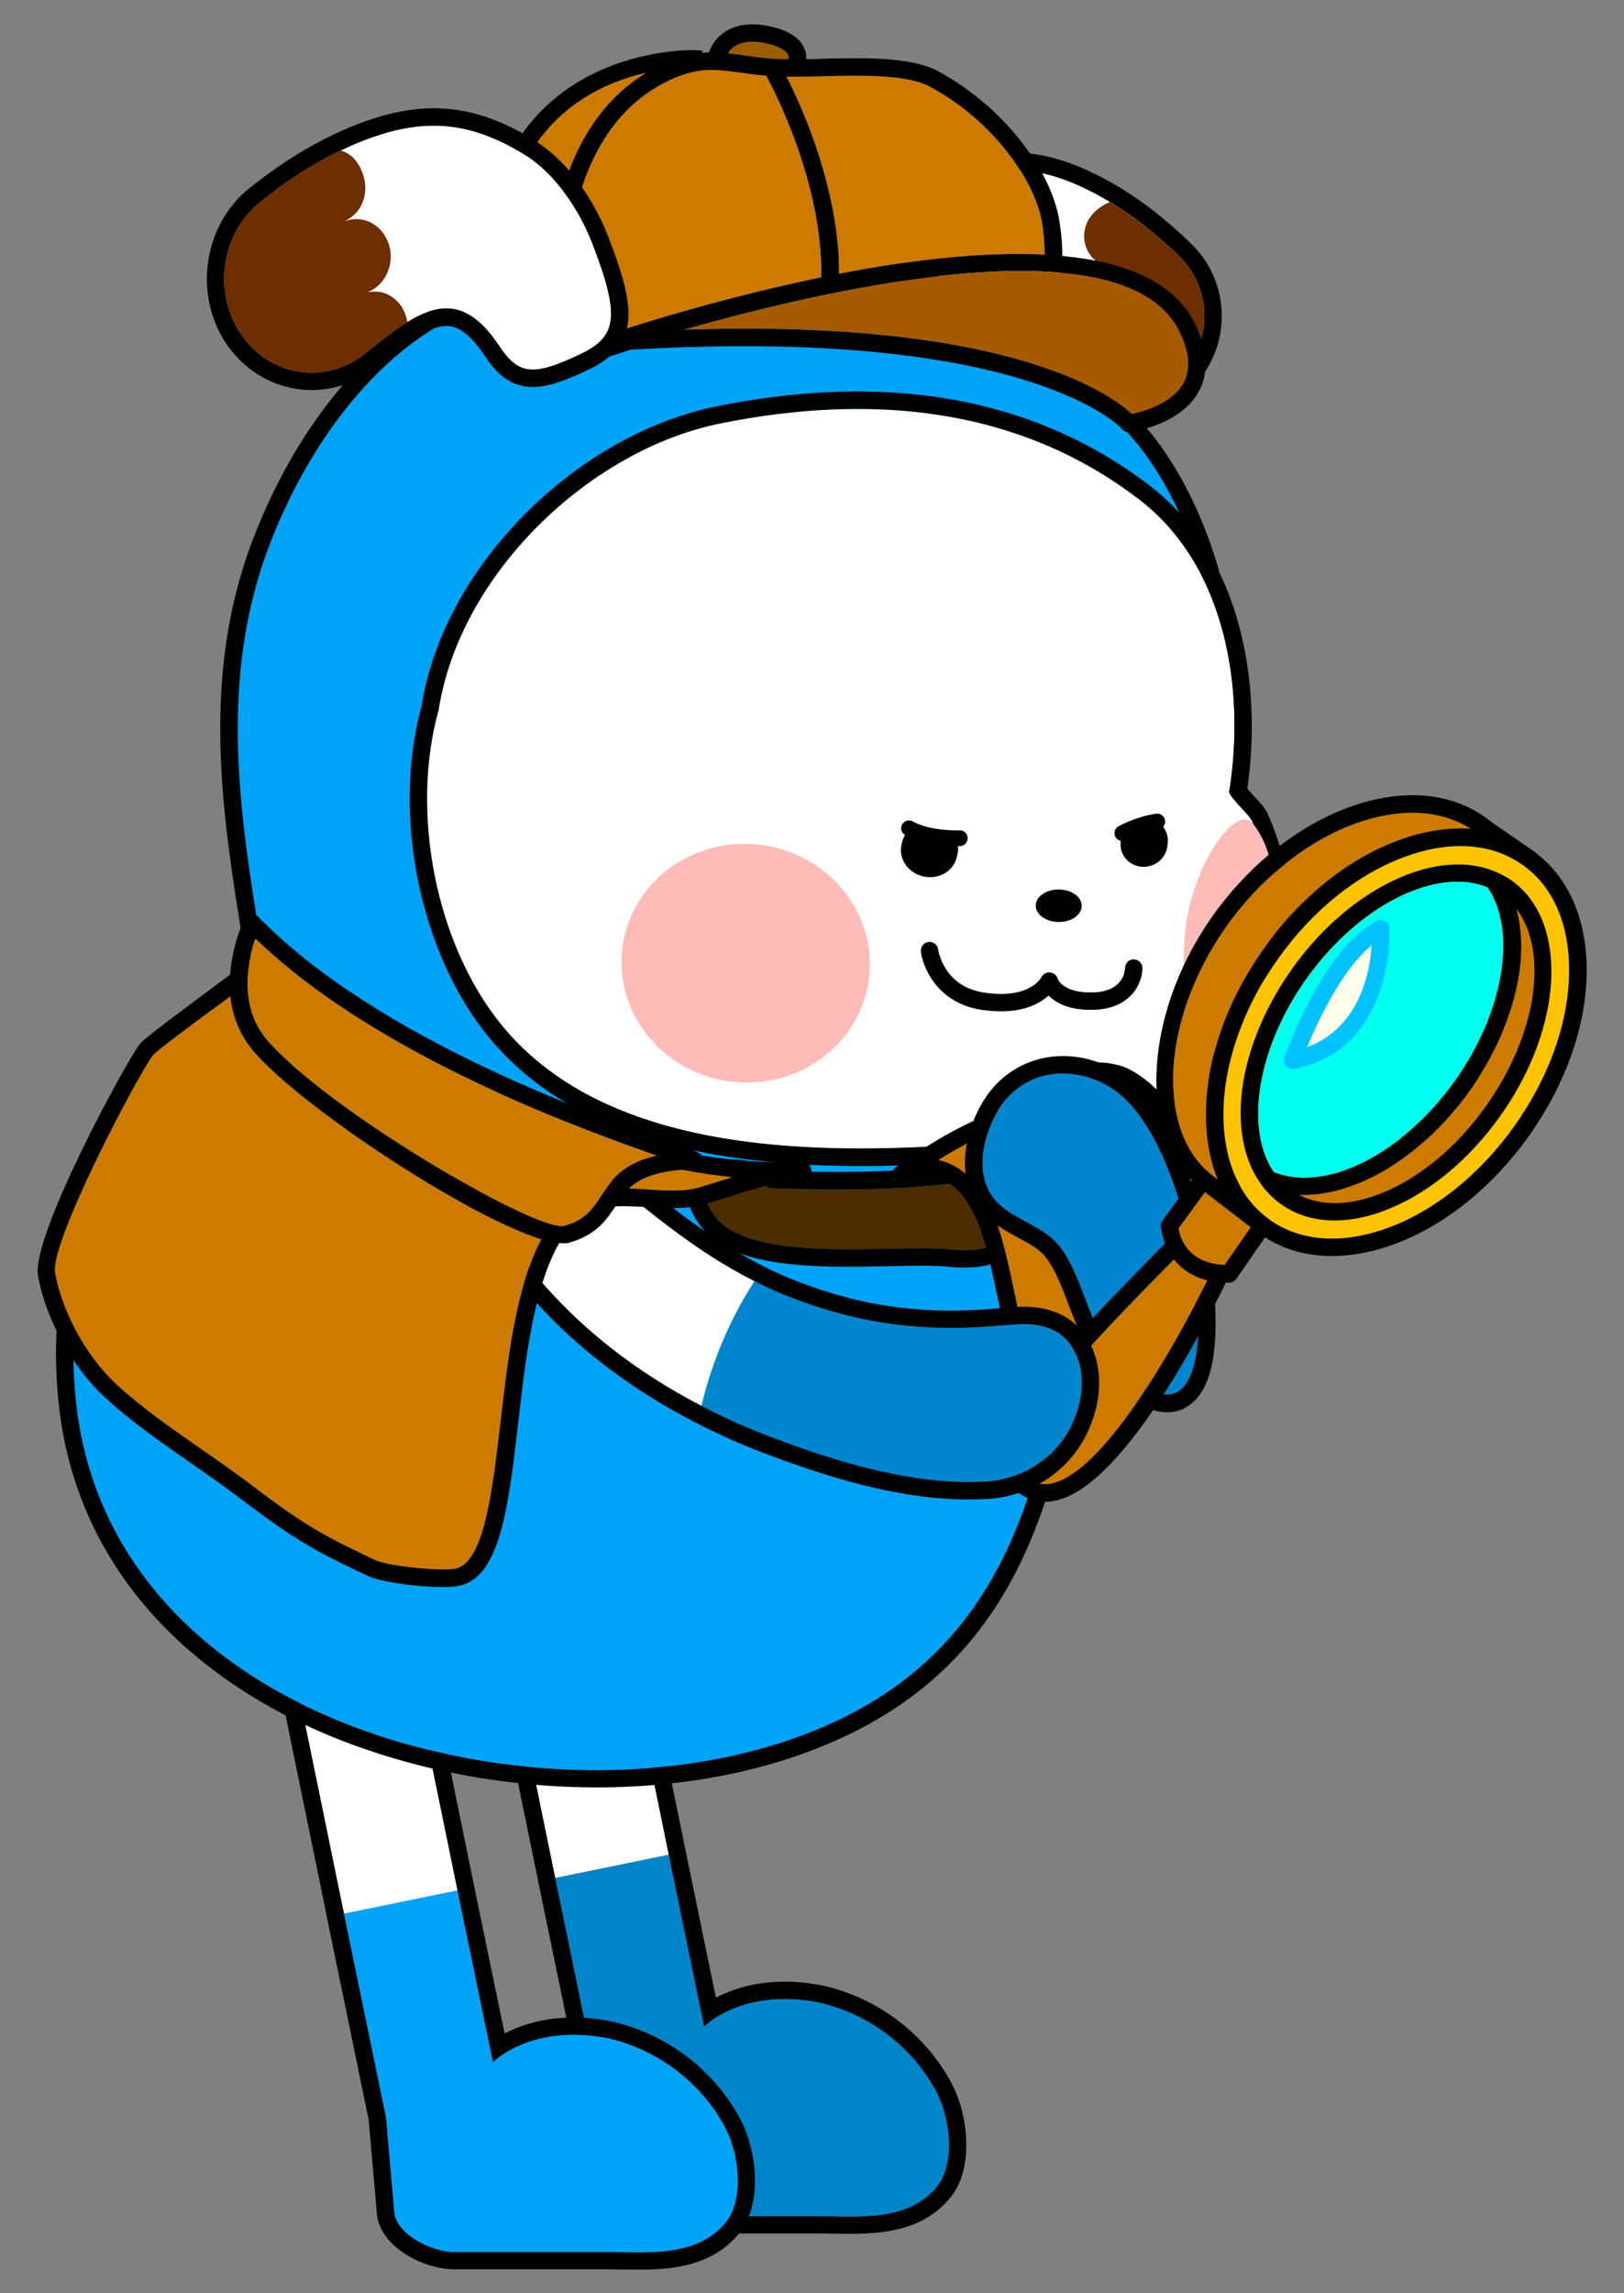 <?xml version="1.0" encoding="utf-8"?>
<!-- Generator: Adobe Illustrator 24.1.1, SVG Export Plug-In . SVG Version: 6.00 Build 0)  -->
<!DOCTYPE svg PUBLIC "-//W3C//DTD SVG 1.1//EN" "http://www.w3.org/Graphics/SVG/1.1/DTD/svg11.dtd">
<svg version="1.1" id="Layer_1" xmlns:x="http://ns.adobe.com/Extensibility/1.0/" xmlns:i="http://ns.adobe.com/AdobeIllustrator/10.0/" xmlns:graph="http://ns.adobe.com/Graphs/1.0/"
	 xmlns="http://www.w3.org/2000/svg" xmlns:xlink="http://www.w3.org/1999/xlink" x="0px" y="0px" viewBox="0 0 170 240"
	 style="enable-background:new 0 0 170 240;" xml:space="preserve">
<rect x="0" y="0" width="170" height="240" fill="#808080" stroke="none"/>
<g>
	<path d="M58.87,156.49c1.94,0,3.69,1.36,4.09,3.34l8.29,40.4l2.45,11.87c0,0,2.81-2.88,8.43-2.88c1.07,0,2.23,0.1,3.5,0.35
		c5.31,1.15,10.03,4.74,12.49,9.59c1.33,2.62,1.92,7.43-0.18,9.84c-2.31,2.65-5.72,2.98-9.03,2.98c-1.09,0-2.16-0.04-3.18-0.04
		H72.66h-3.02c-2.43,0-6.27-1.97-6.27-4.39l-0.85-9.71l-4.39-21.28l0.01,0l-7.04-34.28c-0.46-2.26,4.67-5.23,6.93-5.69
		C58.31,156.51,58.6,156.49,58.87,156.49 M58.87,154.66L58.87,154.66c-0.4,0-0.81,0.04-1.21,0.12c-1.45,0.3-3.53,1.29-5.18,2.47
		c-3.07,2.21-3.42,4.14-3.17,5.37l7,34.11c0.01,0.06,0.02,0.12,0.03,0.17l4.37,21.18l0.84,9.54c0.08,3.69,4.89,6.12,8.09,6.12h3.02
		h13.09c0.49,0,1,0.01,1.51,0.02c0.55,0.01,1.11,0.02,1.67,0.02c3.77,0,7.64-0.44,10.4-3.6c2.79-3.19,1.91-8.97,0.43-11.86
		c-2.71-5.32-7.84-9.27-13.73-10.54c-1.35-0.26-2.64-0.39-3.89-0.39c-3.17,0-5.57,0.83-7.2,1.67l-1.9-9.2l-8.29-40.4
		C64.19,156.68,61.71,154.66,58.87,154.66L58.87,154.66z"/>
	<path style="fill:#FFFFFF;" d="M58.03,156.57c-2.26,0.46-7.39,3.43-6.93,5.69l7.03,34.28L70,194.11l-7.03-34.28
		C62.5,157.56,60.29,156.11,58.03,156.57"/>
	<path style="fill-rule:evenodd;clip-rule:evenodd;fill:#0085CA;" d="M62.52,217.83l0.85,9.71c0,2.43,3.84,4.39,6.27,4.39h3.02
		h13.09c4.14,0,9.14,0.58,12.21-2.94c2.1-2.4,1.51-7.21,0.18-9.84c-2.46-4.84-7.18-8.44-12.49-9.59c0,0,0.05,0.01,0,0
		c-7.96-1.55-11.94,2.53-11.94,2.53L70,194.11l-11.87,2.43L62.52,217.83z"/>
</g>
<g>
	<path d="M36.76,160.23c1.94,0,3.69,1.36,4.09,3.34l7.03,34.28l0,0l0,0l3.72,17.99c0,0,2.81-2.88,8.43-2.88
		c1.07,0,2.23,0.1,3.5,0.35c5.31,1.15,10.03,4.74,12.49,9.59c1.33,2.62,1.92,7.43-0.18,9.84c-2.31,2.65-5.72,2.98-9.03,2.98
		c-1.09,0-2.16-0.04-3.19-0.04H50.55h-3.02c-2.43,0-6.27-1.97-6.27-4.39l-0.85-9.71l-4.39-21.28l0.01,0l-7.03-34.28
		c-0.46-2.26,4.67-5.23,6.93-5.69C36.2,160.26,36.49,160.23,36.76,160.23 M36.76,158.41L36.76,158.41c-0.4,0-0.81,0.04-1.21,0.12
		c-2.23,0.46-9.18,3.8-8.35,7.84l7,34.14c0.01,0.05,0.01,0.09,0.02,0.14l4.37,21.18l0.84,9.54c0.08,3.69,4.89,6.12,8.09,6.12h3.02
		h13.09c0.49,0,1,0.01,1.51,0.02c0.55,0.01,1.11,0.02,1.67,0.02c3.77,0,7.64-0.44,10.4-3.6c2.79-3.19,1.9-8.97,0.43-11.86
		c-2.71-5.33-7.84-9.27-13.73-10.54c-1.35-0.26-2.64-0.39-3.89-0.39c-3.17,0-5.57,0.83-7.2,1.67l-3.17-15.32c0-0.01,0-0.01,0-0.02
		l-7.02-34.26C42.08,160.43,39.6,158.41,36.76,158.41L36.76,158.41L36.76,158.41z"/>
	<path style="fill:#FFFFFF;" d="M35.92,160.32c-2.26,0.46-7.39,3.43-6.93,5.69l7.03,34.28l11.87-2.43l-7.03-34.28
		C40.39,161.31,38.18,159.86,35.92,160.32"/>
	<path style="fill-rule:evenodd;clip-rule:evenodd;fill:#00A3F8;" d="M40.41,221.57l0.85,9.71c0,2.43,3.84,4.39,6.27,4.39h3.02
		h13.09c4.14,0,9.14,0.58,12.21-2.94c2.1-2.4,1.51-7.21,0.18-9.84c-2.46-4.84-7.18-8.44-12.49-9.59c0,0,0.05,0.01,0,0
		c-7.96-1.55-11.94,2.53-11.94,2.53l-3.72-17.99l-11.87,2.43L40.41,221.57z"/>
</g>
<g>
	<path style="fill:#FFFFFF;" d="M123.67,39.07c-1.68,1.75-3.91,2.63-6.16,2.63c-2.13,0-4.28-0.79-5.95-2.41
		c-2.69-2.59-4.81-4.97-7.29-4.97c-1.4,0-2.94,0.78-4.76,2.72c-1.64,1.74-3.45,3.19-5.36,3.19c-0.7,0-1.41-0.2-2.13-0.65
		c-3.05-1.87-4.63-6.71-0.99-13c1.68-2.89,4.42-5.89,7.77-7.25c2.53-1.03,4.82-1.55,7.1-1.55c2.49,0,4.93,0.63,7.63,1.92
		c3.71,1.78,7.04,4.31,9.97,7.19C126.88,30.22,126.95,35.65,123.67,39.07z"/>
	<path d="M124.78,25.6c-1.94-1.91-3.96-3.58-6.03-4.99c-1.46-0.99-2.94-1.84-4.43-2.55c-2.98-1.43-5.66-2.1-8.42-2.1
		c-2.44,0-4.98,0.55-7.79,1.69c-3.32,1.35-6.48,4.28-8.66,8.03c-4.25,7.32-2.15,13.14,1.6,15.46c0.99,0.61,2.03,0.92,3.1,0.92
		c2.83,0,5.17-2.15,6.69-3.78c1.33-1.41,2.48-2.13,3.43-2.13c1.45,0,3.15,1.66,5.12,3.58c0.14,0.14,0.28,0.28,0.43,0.42
		c0.16,0.16,0.32,0.31,0.48,0.47c1.94,1.89,4.51,2.92,7.21,2.92c2.85,0,5.5-1.13,7.48-3.19C128.94,36.21,128.85,29.6,124.78,25.6z
		 M123.67,39.07c-1.68,1.75-3.91,2.63-6.16,2.63c-2.13,0-4.28-0.79-5.95-2.41c-1.34-1.29-2.53-2.52-3.69-3.43
		c-1.19-0.94-2.34-1.54-3.59-1.54c-1.4,0-2.94,0.78-4.76,2.72c-1.64,1.74-3.45,3.19-5.36,3.19c-0.7,0-1.41-0.2-2.13-0.65
		c-3.05-1.87-4.63-6.71-0.99-13c1.68-2.89,4.42-5.89,7.77-7.25c2.53-1.03,4.82-1.55,7.1-1.55c2.49,0,4.93,0.63,7.63,1.92
		c0.9,0.44,1.79,0.91,2.64,1.43c2.67,1.6,5.11,3.58,7.32,5.75C126.88,30.22,126.95,35.65,123.67,39.07z"/>
	<path style="fill:#6D2E00;" d="M123.67,39.07c-1.68,1.75-3.91,2.63-6.16,2.63c-2.13,0-4.28-0.79-5.95-2.41
		c-1.34-1.29-2.53-2.52-3.69-3.43c0.35-1.01,1.11-1.87,2.21-2.2c0.66-0.21,1.33-0.14,1.95,0.05c-0.77-0.42-1.38-1.12-1.65-2.02
		c-0.56-1.83,0.47-3.75,2.27-4.31c0.84-0.26,1.7-0.15,2.44,0.2c-0.67-0.43-1.2-1.05-1.45-1.85c-0.1-0.34-0.15-0.67-0.15-1
		c0-0.8,0.27-1.58,0.77-2.18c0,0,0.57-0.84,1.92-1.4c2.67,1.6,5.11,3.58,7.32,5.75C126.88,30.22,126.95,35.65,123.67,39.07z"/>
</g>
<g>
	<path style="fill:#00A3F8;" d="M120.01,107.09c-3.28,8.47-6.68,17.23-7.84,26.62c-2.72,22.02-6.86,40.87-29.99,48.54
		c-17.57,5.83-40.53,3.01-55.82-6.86c-10.83-7-17.19-16.93-18.42-28.72c-1.37-13.14,2.54-24.48,11.93-34.68
		c2.26-2.45,7.94-10.05,7.04-15.6c-2.18-13.46-3.71-26.63,1.44-39.76c4.02-10.23,10.45-18.47,17.63-22.59
		c9.37-5.38,19.44-8.01,29.39-8.01c15.64,0,30.93,6.51,42.46,19.01c5.62,6.09,9.28,15.87,10.06,26.84
		C128.78,84.5,124.52,95.48,120.01,107.09z"/>
	<path d="M129.7,71.75c-0.8-11.37-4.64-21.55-10.53-27.94C99.72,22.73,69.94,18.17,45.07,32.47c-7.53,4.32-14.25,12.9-18.41,23.5
		c-5.33,13.55-3.77,26.99-1.54,40.71c0.69,4.29-3.67,10.91-6.58,14.07c-9.77,10.6-13.83,22.41-12.4,36.09
		c1.29,12.37,7.94,22.76,19.25,30.07c10.24,6.61,23.84,10.15,37.07,10.15c7.07,0,14.03-1.01,20.31-3.09
		c24.14-8.01,28.43-27.41,31.23-50.04c1.13-9.18,4.49-17.82,7.73-26.19c3.99-10.29,8.1-20.89,8.1-32.56
		C129.82,74.05,129.78,72.91,129.7,71.75z M26.37,175.39c-10.83-7-17.19-16.93-18.42-28.72c-1.37-13.14,2.54-24.48,11.93-34.68
		c2.26-2.45,7.94-10.05,7.04-15.6c-2.18-13.46-3.71-26.63,1.44-39.76c4.02-10.23,10.45-18.47,17.63-22.59
		c9.37-5.38,19.44-8.01,29.39-8.01c15.64,0,30.93,6.51,42.46,19.01c5.62,6.09,9.28,15.87,10.06,26.84
		c0.89,12.61-3.37,23.59-7.87,35.2c-3.28,8.47-6.68,17.23-7.84,26.62c-2.72,22.02-6.86,40.87-29.99,48.54
		C64.61,188.07,41.65,185.26,26.37,175.39z"/>
</g>
<g>
	<g>
		<path style="fill-rule:evenodd;clip-rule:evenodd;fill:#FFFFFF;" d="M131.08,85.97c-0.3-0.7-1.94-2.05-2.41-3.03
			c1.72-10.68-0.27-23.64-9.4-30.65c-12.88-9.89-28.46-11.06-43.82-7.98c-13.78,2.76-27.33,15.8-29.52,29.98
			c-2.98,10.65-0.37,24.56,6.67,33.1c11.36,13.79,33.94,13.49,49.9,12.3C118.17,118.52,140.85,108.95,131.08,85.97z"/>
		<path d="M89.76,42.79c10.48,0,20.63,2.68,29.5,9.48c9.13,7.01,11.13,19.97,9.4,30.65c0.48,0.98,2.12,2.33,2.41,3.03
			c9.76,22.99-12.92,32.55-28.6,33.72c-3.83,0.29-8.05,0.52-12.4,0.52c-13.76,0-28.86-2.34-37.49-12.82
			c-7.03-8.54-9.65-22.46-6.67-33.1C48.12,60.1,61.67,47.06,75.45,44.3C80.23,43.34,85.03,42.79,89.76,42.79 M89.76,40.97
			c-4.64,0-9.58,0.52-14.68,1.54c-7.11,1.43-14.23,5.41-20.04,11.21c-5.91,5.91-9.79,13.07-10.91,20.18
			c-3.13,11.33-0.18,25.88,7.04,34.65c7.47,9.07,20.2,13.48,38.9,13.48c3.74,0,7.73-0.17,12.54-0.52
			c10.05-0.75,23.88-5.05,29.77-14.72c3.72-6.1,3.85-13.35,0.37-21.53c-0.27-0.63-0.79-1.19-1.4-1.85c-0.24-0.26-0.55-0.6-0.78-0.88
			c1.52-10.51-0.37-24.14-10.2-31.69C111.85,44.29,101.55,40.97,89.76,40.97L89.76,40.97z"/>
	</g>
	<path style="fill-rule:evenodd;clip-rule:evenodd;fill:#FFBBB8;" d="M91,102.04c-0.65,6.87-6.98,11.88-14.12,11.19
		c-7.15-0.68-12.42-6.81-11.77-13.67c0.65-6.86,6.97-11.87,14.12-11.19C86.37,89.06,91.65,95.18,91,102.04"/>
	<path style="fill-rule:evenodd;clip-rule:evenodd;fill:#FFBBB8;" d="M133.53,96.75c-0.75,7.01-5.3,12.19-5.83,12.2
		c-2.86,0.04-4.39-5.55-3.55-12.1c0.84-6.55,5.27-12.73,6.97-10.69C132.59,87.92,133.8,91.22,133.53,96.75"/>
</g>
<g>
	<path style="fill-rule:evenodd;clip-rule:evenodd;" d="M113.23,94.82c-0.02,0.94-1.1,1.69-2.43,1.67s-2.39-0.79-2.38-1.73
		c0.02-0.93,1.1-1.69,2.44-1.67S113.25,93.88,113.23,94.82"/>
	<path d="M100.47,86.91c-3.36,0.02-4.81-0.88-4.85-0.91c-0.37-0.25-0.88-0.16-1.14,0.21c-0.26,0.37-0.17,0.88,0.2,1.14
		c0.01,0.01,0.05,0.03,0.07,0.05c-0.12,0.17-0.22,0.36-0.28,0.6l-0.09,0.37c-0.36,1.46,0.64,2.96,2.23,3.34
		c1.59,0.39,3.17-0.49,3.53-1.95l0.09-0.37c0.08-0.32,0.08-0.59,0.03-0.84c0.01,0,0.02,0,0.03,0c0.06,0,0.13,0,0.19,0
		c0.45,0,0.82-0.38,0.81-0.83C101.3,87.27,100.94,86.89,100.47,86.91z"/>
	<path d="M104.79,105.84c-0.64,0-1.34-0.05-2.11-0.17c-4.45-0.7-6.05-4.28-6.28-6.07c-0.06-0.5,0.29-0.96,0.79-1.02
		c0.5-0.06,0.95,0.29,1.02,0.79c0.02,0.16,0.58,3.84,4.75,4.5c4.78,0.75,6.01-1.51,6.06-1.61c0.17-0.33,0.54-0.54,0.91-0.49
		c0.37,0.04,0.69,0.3,0.79,0.66c0.01,0.04,0.55,1.53,3.73,1.43c3.18-0.1,3.32-2.3,3.32-2.55c0.01-0.5,0.4-0.93,0.92-0.9
		c0.5,0.01,0.9,0.41,0.9,0.91c0,1.45-1.07,4.23-5.09,4.36c-2.58,0.08-3.99-0.73-4.74-1.49
		C108.92,104.96,107.38,105.84,104.79,105.84z"/>
	<path d="M121.75,86.52c0.16-0.17,0.25-0.41,0.21-0.66c-0.06-0.45-0.48-0.76-0.93-0.7c-2.11,0.29-3.88,1.28-3.95,1.32
		c-0.39,0.22-0.53,0.72-0.31,1.12c0.12,0.21,0.32,0.35,0.55,0.4l-0.01,0.12c-0.14,1.32,0.84,2.48,2.19,2.59
		c1.35,0.11,2.56-0.86,2.7-2.18l0.04-0.33C122.3,87.57,122.11,86.98,121.75,86.52z"/>
</g>
<g>
	<path style="fill:#4B2D00;" d="M102.47,128.25c0.27,0.7,0.52,1.48,0.75,2.31c-0.86,0.26-2.07,0.37-3.76,0.2
		c-0.88-0.09-1.94-0.12-3.12-0.12c-1.03,0-2.16,0.02-3.37,0.05c-6.44,0.13-15.26,0.31-18.06-3.32c-0.67-0.87-1.66-2.46-0.85-3.38
		c0.92-1.03,3.91-1.17,6.25,0.22c0.13,0.07,0.27,0.12,0.42,0.13c0.52,0.02,10.75,0.52,18.67-0.46c0.01,0,0.01,0,0.01,0
		C100.62,124.68,101.65,126.15,102.47,128.25z"/>
	<path style="fill:#CD7B00;" d="M124.89,137.01c-0.37,0.68-3.57,2.84-5.47,4.12c-1.58,1.07-2.83,1.91-3.37,2.42
		c-2.31,2.13-4.11,2.99-5.39,2.59c-2.35-0.76-3.47-6.04-4.44-10.7c-0.26-1.29-0.54-2.59-0.85-3.85c-0.07-0.32-0.15-0.64-0.23-0.96
		c-0.09-0.32-0.18-0.64-0.27-0.96c-0.21-0.74-0.44-1.44-0.69-2.09c-0.67-1.7-1.47-3.06-2.41-4.07c-0.26-0.29-0.54-0.56-0.83-0.78
		c-0.36-0.3-0.76-0.56-1.16-0.76c-0.26-0.13-0.53-0.25-0.8-0.34c-0.28-0.1-0.55-0.16-0.81-0.22c2.32-1.44,5.39-3.12,7.72-3.55
		c2.12-0.39,3.5-1.61,4.72-2.7c1.69-1.5,3.02-2.67,5.96-1.95c2.23,0.55,5.9,4.2,8.15,9.38
		C126.08,125.68,127.89,131.64,124.89,137.01z"/>
	<path d="M126.41,121.88c-2.27-5.19-6.3-9.67-9.39-10.42c-3.88-0.95-5.86,0.8-7.62,2.35c-1.14,1.02-2.23,1.98-3.84,2.27
		c-4.7,0.87-11.57,5.93-11.87,6.15c-0.11,0.08-0.19,0.18-0.26,0.29c-5.72,0.26-11.25,0.05-12.39,0c-2.96-1.65-6.74-1.55-8.34,0.26
		c-0.73,0.81-1.59,2.64,0.77,5.7c3.36,4.36,12.33,4.18,19.54,4.03c2.53-0.05,4.72-0.1,6.27,0.06c0.59,0.06,1.14,0.09,1.65,0.09
		c1.09,0,2-0.13,2.74-0.34c0.27,1.13,0.52,2.32,0.77,3.48c1.19,5.65,2.31,10.98,5.67,12.06c0.38,0.13,0.78,0.18,1.2,0.18
		c1.71,0,3.68-1.04,5.98-3.16c0.44-0.42,1.76-1.3,3.16-2.24c3.29-2.23,5.5-3.76,6.05-4.75
		C129.86,131.84,127.89,125.26,126.41,121.88z M119.42,141.13c-1.58,1.07-2.83,1.91-3.37,2.42c-2.31,2.13-4.11,2.99-5.39,2.59
		c-2.35-0.76-3.47-6.04-4.44-10.7c-0.26-1.29-0.54-2.59-0.85-3.85c-0.07-0.32-0.15-0.64-0.23-0.96c-0.09-0.32-0.18-0.64-0.27-0.96
		c-0.21-0.74-0.44-1.44-0.69-2.09c-0.67-1.7-1.47-3.06-2.41-4.07c-0.26-0.29-0.54-0.56-0.83-0.78c-0.36-0.3-0.76-0.56-1.16-0.76
		c-0.26-0.13-0.53-0.25-0.8-0.34c-0.28-0.1-0.55-0.16-0.81-0.22c2.32-1.44,5.39-3.12,7.72-3.55c2.12-0.39,3.5-1.61,4.72-2.7
		c1.69-1.5,3.02-2.67,5.96-1.95c2.23,0.55,5.9,4.2,8.15,9.38c1.35,3.07,3.16,9.03,0.16,14.4
		C124.52,137.69,121.33,139.85,119.42,141.13z M99.46,130.76c-0.88-0.09-1.94-0.12-3.12-0.12c-1.03,0-2.16,0.02-3.37,0.05
		c-6.44,0.13-15.26,0.31-18.06-3.32c-0.67-0.87-1.66-2.46-0.85-3.38c0.92-1.03,3.91-1.17,6.25,0.22c0.13,0.07,0.27,0.12,0.42,0.13
		c0.52,0.02,10.75,0.52,18.67-0.46c0.01,0,0.01,0,0.01,0c1.21,0.8,2.24,2.27,3.06,4.38c0.27,0.7,0.52,1.48,0.75,2.31
		C102.36,130.82,101.14,130.94,99.46,130.76z"/>
</g>
<g>
	<path style="fill:#0085CE;" d="M104.45,116.23c0.04-0.07,0.09-0.14,0.13-0.22c2.76-4.32,8.31-4.73,12.28-1.78
		c8.34,6.18,11.97,33.35,4.7,31.65c-4.33-1.01-6.12-5.24-7.6-8.98c-0.84-2.13-1.59-4.52-2.98-6.36c-1.81-2.4-5.22-2.84-7.02-5.18
		C101.98,122.78,102.91,118.78,104.45,116.23z"/>
	<path d="M111.3,112.34c1.92,0,3.89,0.65,5.57,1.89c8.08,5.99,11.74,31.72,5.33,31.72c-0.2,0-0.41-0.02-0.63-0.08
		c-4.33-1.01-6.12-5.24-7.6-8.98c-0.84-2.13-1.59-4.52-2.98-6.36c-1.81-2.4-5.22-2.84-7.02-5.18c-1.98-2.58-1.05-6.57,0.49-9.12
		c0.04-0.07,0.09-0.14,0.13-0.22C106.18,113.53,108.69,112.34,111.3,112.34 M111.3,110.52L111.3,110.52c-3.4,0-6.41,1.65-8.25,4.52
		c-0.05,0.08-0.11,0.17-0.16,0.26c-1.96,3.25-2.84,7.97-0.38,11.17c1.13,1.47,2.68,2.3,4.05,3.04c1.18,0.63,2.29,1.23,2.96,2.13
		c0.97,1.29,1.63,3.02,2.26,4.69c0.16,0.42,0.32,0.85,0.48,1.26c1.48,3.73,3.51,8.83,8.88,10.09c0.35,0.08,0.7,0.12,1.05,0.12
		c1.16,0,3.27-0.5,4.36-3.81c2.3-6.97-1.22-25.73-8.61-31.2C115.99,111.32,113.63,110.52,111.3,110.52L111.3,110.52z"/>
</g>
<g>
	<path style="fill:#CD7B00;" d="M126.4,133.98c-3.44,6.99-10.47,19.34-15.84,21.15c-0.93,0.32-1.74,0.28-2.47-0.12
		c-0.91-0.5-1.47-1.21-1.67-2.11c-0.26-1.26,0.21-2.89,1.23-4.25c4.46-5.9,9.85-11.39,15.07-16.69l0.16-0.16
		C123.61,132.72,124.71,133.57,126.4,133.98z"/>
	<path style="fill:#CD7B00;" d="M126.13,124.74l4.79,3.69l-1.64,2.38l-1.1,1.59h-0.01c-0.35-0.02-0.66-0.05-0.95-0.11
		c-1.57-0.28-2.51-1.02-3.06-1.8c-0.2-0.27-0.36-0.56-0.47-0.82c-0.16-0.38-0.26-0.73-0.3-0.99c-0.02-0.05-0.02-0.09-0.03-0.14
		L126.13,124.74z"/>
	<path style="fill:#CD7B00;" d="M127.32,123.06c0.05,0.14,0.1,0.27,0.16,0.41l-0.73-0.56c-0.08-0.07-0.16-0.14-0.25-0.22
		c-0.24-0.19-0.46-0.41-0.67-0.63c-5.17-5.48-3.61-17.51,3.73-26.66c3.73-4.65,8.45-8.04,13.28-9.53c4.27-1.32,8.16-1.02,11.13,0.88
		c-2.38-0.17-4.96,0.24-7.63,1.22c-5.24,1.95-10.22,5.94-14,11.25c-3.79,5.3-5.96,11.3-6.09,16.89c-0.05,1.99,0.16,3.84,0.62,5.53
		C126.99,122.12,127.15,122.6,127.32,123.06z"/>
	<path style="fill:#FFC300;" d="M164.25,102.01c-0.06,2.62-0.6,5.34-1.58,8.03c-0.98,2.69-2.38,5.34-4.17,7.85
		c-3.58,5.02-8.25,8.77-13.16,10.6c-4.52,1.67-8.72,1.5-11.9-0.48c-0.18-0.11-0.36-0.23-0.54-0.36c-0.07-0.05-0.14-0.1-0.21-0.16
		c-0.62-0.46-1.19-1-1.7-1.6c0-0.01-0.01-0.02-0.02-0.03c-0.57-0.67-1.04-1.43-1.44-2.26c-1.03-2.08-1.53-4.61-1.47-7.44
		c0.13-5.23,2.17-10.87,5.75-15.88c3.58-5.01,8.25-8.77,13.16-10.59c2.06-0.77,4.05-1.15,5.91-1.15c2.35,0,4.5,0.61,6.29,1.83
		c0.08,0.05,0.15,0.1,0.24,0.15c0.04,0.03,0.08,0.05,0.12,0.09C162.7,92.93,164.37,96.98,164.25,102.01z"/>
	<path style="fill:#CD7B00;" d="M155.53,115.78c-2.98,4.19-6.8,7.39-10.73,9.02c-3.37,1.39-6.45,1.47-8.8,0.26h0.23
		c0.07,0,0.15,0.01,0.23,0.01c0.11,0,0.23-0.01,0.35-0.02c0.16,0,0.33-0.01,0.49-0.02c0.21-0.02,0.42-0.04,0.63-0.06
		c0.16-0.02,0.32-0.04,0.47-0.05c0.22-0.04,0.45-0.08,0.68-0.13c0.15-0.03,0.3-0.05,0.45-0.09c0.24-0.05,0.47-0.12,0.71-0.18
		c0.15-0.05,0.28-0.08,0.43-0.13c0.25-0.07,0.48-0.16,0.73-0.25c0.15-0.05,0.28-0.1,0.43-0.15c0.25-0.09,0.49-0.2,0.74-0.3
		c0.14-0.06,0.28-0.12,0.42-0.18c0.25-0.12,0.49-0.24,0.74-0.36c0.14-0.07,0.28-0.15,0.42-0.22c0.25-0.13,0.49-0.27,0.74-0.41
		c0.14-0.08,0.28-0.16,0.42-0.25c0.25-0.15,0.48-0.31,0.72-0.47c0.15-0.09,0.29-0.18,0.43-0.28c0.24-0.16,0.47-0.34,0.7-0.51
		c0.15-0.1,0.29-0.2,0.43-0.31c0.24-0.18,0.46-0.36,0.68-0.55c0.15-0.12,0.29-0.24,0.44-0.36c0.22-0.19,0.44-0.39,0.66-0.59
		c0.15-0.13,0.28-0.26,0.43-0.38c0.21-0.21,0.43-0.42,0.64-0.63c0.14-0.15,0.28-0.27,0.42-0.42c0.21-0.23,0.42-0.46,0.63-0.69
		c0.13-0.14,0.26-0.28,0.39-0.43c0.23-0.26,0.45-0.53,0.67-0.8c0.11-0.13,0.21-0.25,0.32-0.38c0.32-0.4,0.63-0.82,0.94-1.25
		c0.33-0.46,0.64-0.92,0.94-1.4c0.09-0.15,0.18-0.29,0.27-0.44c0.2-0.33,0.39-0.66,0.58-0.98c0.1-0.16,0.19-0.33,0.28-0.5
		c0.17-0.33,0.35-0.65,0.51-0.98c0.08-0.15,0.15-0.31,0.24-0.47c0.21-0.44,0.4-0.87,0.59-1.3c0.02-0.05,0.04-0.08,0.05-0.13
		c0.2-0.47,0.37-0.95,0.55-1.42c0.05-0.15,0.1-0.29,0.15-0.44c0.11-0.34,0.22-0.67,0.32-0.99c0.05-0.17,0.09-0.34,0.14-0.5
		c0.09-0.33,0.17-0.65,0.25-0.97c0.04-0.16,0.07-0.31,0.1-0.46c0.08-0.4,0.16-0.79,0.22-1.19c0.01-0.07,0.03-0.14,0.04-0.2
		c0.06-0.46,0.11-0.9,0.15-1.35c0.01-0.13,0.01-0.26,0.02-0.39c0.02-0.32,0.03-0.63,0.04-0.94c0-0.16-0.01-0.3-0.01-0.46
		c0-0.29-0.02-0.58-0.04-0.87c-0.01-0.14-0.02-0.28-0.04-0.42c-0.04-0.34-0.08-0.68-0.14-1c-0.01-0.07-0.02-0.15-0.03-0.22
		c-0.07-0.37-0.15-0.72-0.25-1.07C162.11,99.56,160.92,108.23,155.53,115.78z"/>
	<path d="M158.25,92.16c-0.45-0.31-0.93-0.58-1.54-0.86c-1.25-0.56-2.63-0.83-4.08-0.83c-5.69,0-12.51,4.11-17.33,10.86
		c-5.74,8.03-7.09,17.33-3.29,22.61c0.58,0.82,1.29,1.51,2.06,2.07c1.61,1.15,3.53,1.72,5.65,1.72c1.81,0,3.75-0.42,5.77-1.26
		c4.25-1.75,8.35-5.18,11.53-9.64C163.68,107.51,164.23,96.43,158.25,92.16z M135.37,123.18c-0.18-0.02-0.36-0.06-0.53-0.09
		c-0.19-0.04-0.38-0.07-0.57-0.12c-0.17-0.05-0.34-0.11-0.51-0.16c-0.15-0.05-0.29-0.1-0.43-0.15c-3.1-4.63-1.67-13.09,3.45-20.27
		c5.47-7.65,13.54-11.7,18.92-9.53c0.08,0.12,0.15,0.25,0.24,0.37c0.08,0.15,0.17,0.29,0.26,0.45c0.08,0.16,0.15,0.33,0.23,0.5
		c0.07,0.16,0.15,0.32,0.21,0.48c0.06,0.18,0.12,0.36,0.18,0.55c0.05,0.17,0.11,0.35,0.15,0.53c0.05,0.18,0.08,0.38,0.12,0.57
		c0.04,0.19,0.08,0.37,0.11,0.57c0.03,0.19,0.05,0.4,0.07,0.6c0.02,0.2,0.05,0.39,0.05,0.59c0.01,0.21,0.01,0.43,0.02,0.64
		c0,0.21,0.01,0.41,0.01,0.62c-0.01,0.22-0.03,0.44-0.04,0.67c-0.01,0.21-0.02,0.42-0.04,0.63c-0.03,0.23-0.06,0.46-0.09,0.69
		c-0.03,0.22-0.05,0.43-0.09,0.65c-0.04,0.24-0.09,0.47-0.14,0.71c-0.05,0.22-0.08,0.44-0.13,0.66c-0.06,0.25-0.13,0.48-0.19,0.73
		c-0.06,0.22-0.12,0.44-0.18,0.67c-0.07,0.25-0.16,0.49-0.25,0.75c-0.07,0.22-0.14,0.44-0.22,0.66c-0.09,0.26-0.2,0.52-0.3,0.78
		c-0.08,0.21-0.16,0.43-0.26,0.64c-0.12,0.27-0.25,0.54-0.37,0.8c-0.1,0.21-0.18,0.41-0.29,0.61c-0.14,0.28-0.28,0.56-0.44,0.84
		c-0.1,0.19-0.19,0.38-0.3,0.57c-0.17,0.31-0.36,0.61-0.55,0.91c-0.1,0.16-0.18,0.32-0.29,0.48c-0.29,0.46-0.59,0.91-0.92,1.37
		c-0.35,0.48-0.7,0.95-1.07,1.4c-0.12,0.15-0.25,0.29-0.36,0.44c-0.25,0.3-0.49,0.59-0.75,0.88c-0.15,0.17-0.31,0.33-0.47,0.49
		c-0.24,0.25-0.46,0.49-0.7,0.73c-0.16,0.16-0.35,0.32-0.52,0.48c-0.23,0.22-0.45,0.44-0.68,0.64c-0.17,0.15-0.36,0.3-0.55,0.46
		c-0.23,0.19-0.46,0.38-0.68,0.57c-0.19,0.15-0.38,0.28-0.57,0.42c-0.22,0.16-0.45,0.34-0.67,0.49c-0.2,0.14-0.39,0.26-0.59,0.37
		c-0.23,0.15-0.46,0.3-0.68,0.44c-0.19,0.11-0.39,0.21-0.59,0.32c-0.23,0.13-0.46,0.26-0.67,0.36c-0.2,0.1-0.4,0.18-0.6,0.27
		c-0.23,0.11-0.46,0.21-0.68,0.3c-0.2,0.08-0.4,0.15-0.59,0.22c-0.23,0.08-0.45,0.16-0.67,0.24c-0.19,0.06-0.39,0.11-0.58,0.16
		c-0.22,0.05-0.45,0.12-0.66,0.16c-0.2,0.05-0.39,0.06-0.58,0.1c-0.22,0.04-0.43,0.07-0.64,0.1c-0.19,0.02-0.38,0.03-0.57,0.04
		c-0.21,0.01-0.42,0.03-0.62,0.03c-0.19,0-0.37-0.02-0.56-0.03C135.77,123.22,135.56,123.21,135.37,123.18z M155.53,115.78
		c-2.98,4.19-6.8,7.39-10.73,9.02c-3.37,1.39-6.45,1.47-8.8,0.26h0.23c0.07,0,0.15,0.01,0.23,0.01c0.11,0,0.23-0.01,0.35-0.02
		c0.16,0,0.33-0.01,0.49-0.02c0.21-0.02,0.42-0.04,0.63-0.06c0.16-0.02,0.32-0.04,0.47-0.05c0.22-0.04,0.45-0.08,0.68-0.13
		c0.15-0.03,0.3-0.05,0.45-0.09c0.24-0.05,0.47-0.12,0.71-0.18c0.15-0.05,0.28-0.08,0.43-0.13c0.25-0.07,0.48-0.16,0.73-0.25
		c0.15-0.05,0.28-0.1,0.43-0.15c0.25-0.09,0.49-0.2,0.74-0.3c0.14-0.06,0.28-0.12,0.42-0.18c0.25-0.12,0.49-0.24,0.74-0.36
		c0.14-0.07,0.28-0.15,0.42-0.22c0.25-0.13,0.49-0.27,0.74-0.41c0.14-0.08,0.28-0.16,0.42-0.25c0.25-0.15,0.48-0.31,0.72-0.47
		c0.15-0.09,0.29-0.18,0.43-0.28c0.24-0.16,0.47-0.34,0.7-0.51c0.15-0.1,0.29-0.2,0.43-0.31c0.24-0.18,0.46-0.36,0.68-0.55
		c0.15-0.12,0.29-0.24,0.44-0.36c0.22-0.19,0.44-0.39,0.66-0.59c0.15-0.13,0.28-0.26,0.43-0.38c0.21-0.21,0.43-0.42,0.64-0.63
		c0.14-0.15,0.28-0.27,0.42-0.42c0.21-0.23,0.42-0.46,0.63-0.69c0.13-0.14,0.26-0.28,0.39-0.43c0.23-0.26,0.45-0.53,0.67-0.8
		c0.11-0.13,0.21-0.25,0.32-0.38c0.32-0.4,0.63-0.82,0.94-1.25c0.33-0.46,0.64-0.92,0.94-1.4c0.09-0.15,0.18-0.29,0.27-0.44
		c0.2-0.33,0.39-0.66,0.58-0.98c0.1-0.16,0.19-0.33,0.28-0.5c0.17-0.33,0.35-0.65,0.51-0.98c0.08-0.15,0.15-0.31,0.24-0.47
		c0.21-0.44,0.4-0.87,0.59-1.3c0.02-0.05,0.04-0.08,0.05-0.13c0.2-0.47,0.37-0.95,0.55-1.42c0.05-0.15,0.1-0.29,0.15-0.44
		c0.11-0.34,0.22-0.67,0.32-0.99c0.05-0.17,0.09-0.34,0.14-0.5c0.09-0.33,0.17-0.65,0.25-0.97c0.04-0.16,0.07-0.31,0.1-0.46
		c0.08-0.4,0.16-0.79,0.22-1.19c0.01-0.07,0.03-0.14,0.04-0.2c0.06-0.46,0.11-0.9,0.15-1.35c0.01-0.13,0.01-0.26,0.02-0.39
		c0.02-0.32,0.03-0.63,0.04-0.94c0-0.16-0.01-0.3-0.01-0.46c0-0.29-0.02-0.58-0.04-0.87c-0.01-0.14-0.02-0.28-0.04-0.42
		c-0.04-0.34-0.08-0.68-0.14-1c-0.01-0.07-0.02-0.15-0.03-0.22c-0.07-0.37-0.15-0.72-0.25-1.07
		C162.11,99.56,160.92,108.23,155.53,115.78z"/>
	<path style="fill:#00FFEF;" d="M157.36,99.33c-0.01,0.22-0.03,0.44-0.04,0.67c-0.01,0.21-0.02,0.42-0.04,0.63
		c-0.03,0.23-0.06,0.46-0.09,0.69c-0.03,0.22-0.05,0.43-0.09,0.65c-0.04,0.24-0.09,0.47-0.14,0.71c-0.05,0.22-0.08,0.44-0.13,0.66
		c-0.06,0.25-0.13,0.48-0.19,0.73c-0.06,0.22-0.12,0.44-0.18,0.67c-0.07,0.25-0.16,0.49-0.25,0.75c-0.07,0.22-0.14,0.44-0.22,0.66
		c-0.09,0.26-0.2,0.52-0.3,0.78c-0.08,0.21-0.16,0.43-0.26,0.64c-0.12,0.27-0.25,0.54-0.37,0.8c-0.1,0.21-0.18,0.41-0.29,0.61
		c-0.14,0.28-0.28,0.56-0.44,0.84c-0.1,0.19-0.19,0.38-0.3,0.57c-0.17,0.31-0.36,0.61-0.55,0.91c-0.1,0.16-0.18,0.32-0.29,0.48
		c-0.29,0.46-0.59,0.91-0.92,1.37c-0.35,0.48-0.7,0.95-1.07,1.4c-0.12,0.15-0.25,0.29-0.36,0.44c-0.25,0.3-0.49,0.59-0.75,0.88
		c-0.15,0.17-0.31,0.33-0.47,0.49c-0.24,0.25-0.46,0.49-0.7,0.73c-0.16,0.16-0.35,0.32-0.52,0.48c-0.23,0.22-0.45,0.44-0.68,0.64
		c-0.17,0.15-0.36,0.3-0.55,0.46c-0.23,0.19-0.46,0.38-0.68,0.57c-0.19,0.15-0.38,0.28-0.57,0.42c-0.22,0.16-0.45,0.34-0.67,0.49
		c-0.2,0.14-0.39,0.26-0.59,0.37c-0.23,0.15-0.46,0.3-0.68,0.44c-0.19,0.11-0.39,0.21-0.59,0.32c-0.23,0.13-0.46,0.26-0.67,0.36
		c-0.2,0.1-0.4,0.18-0.6,0.27c-0.23,0.11-0.46,0.21-0.68,0.3c-0.2,0.08-0.4,0.15-0.59,0.22c-0.23,0.08-0.45,0.16-0.67,0.24
		c-0.19,0.06-0.39,0.11-0.58,0.16c-0.22,0.05-0.45,0.12-0.66,0.16c-0.2,0.05-0.39,0.06-0.58,0.1c-0.22,0.04-0.43,0.07-0.64,0.1
		c-0.19,0.02-0.38,0.03-0.57,0.04c-0.21,0.01-0.42,0.03-0.62,0.03c-0.19,0-0.37-0.02-0.56-0.03c-0.2-0.01-0.4-0.02-0.59-0.05
		c-0.18-0.02-0.36-0.06-0.53-0.09c-0.19-0.04-0.38-0.07-0.57-0.12c-0.17-0.05-0.34-0.11-0.51-0.16c-0.15-0.05-0.29-0.1-0.43-0.15
		c-3.1-4.63-1.67-13.09,3.45-20.27c5.47-7.65,13.54-11.7,18.92-9.53c0.08,0.12,0.15,0.25,0.24,0.37c0.08,0.15,0.17,0.29,0.26,0.45
		c0.08,0.16,0.15,0.33,0.23,0.5c0.07,0.16,0.15,0.32,0.21,0.48c0.06,0.18,0.12,0.36,0.18,0.55c0.05,0.17,0.11,0.35,0.15,0.53
		c0.05,0.18,0.08,0.38,0.12,0.57c0.04,0.19,0.08,0.37,0.11,0.57c0.03,0.19,0.05,0.4,0.07,0.6c0.02,0.2,0.05,0.39,0.05,0.59
		c0.01,0.21,0.01,0.43,0.02,0.64C157.35,98.92,157.36,99.12,157.36,99.33z"/>
	<g>
		<path style="fill:#FFFFEC;" d="M143.6,98.9c-0.19,2.88-1.29,8.66-6.78,10.7C137.94,106.88,140.44,101.5,143.6,98.9z"/>
		<path style="fill:#00C2FF;" d="M145.45,97.14c-0.02-0.31-0.19-0.59-0.47-0.74c-0.26-0.15-0.59-0.16-0.87-0.02
			c-5.65,2.92-9.5,13.84-9.67,14.3c-0.1,0.31-0.04,0.65,0.17,0.89c0.18,0.2,0.43,0.32,0.69,0.32c0.05,0,0.12-0.01,0.18-0.02
			C146.07,109.75,145.46,97.25,145.45,97.14z M136.82,109.6c1.12-2.73,3.62-8.1,6.78-10.7C143.41,101.79,142.31,107.56,136.82,109.6
			z"/>
	</g>
	<path d="M159.53,90.61l-0.36-0.25c0.08,0.05,0.15,0.1,0.24,0.15C159.45,90.55,159.5,90.58,159.53,90.61z"/>
	<path d="M160.96,89.41c-0.14-0.12-0.28-0.23-0.43-0.34l0.26,0.18C160.85,89.3,160.9,89.36,160.96,89.41z"/>
	<path d="M160.96,89.41c-0.14-0.12-0.28-0.23-0.43-0.34c-0.02-0.01-0.04-0.03-0.05-0.04c-0.05-0.04-0.09-0.06-0.14-0.09l-4.38-3.03
		c-3.49-2.8-8.34-3.43-13.65-1.8c-5.18,1.6-10.22,5.21-14.16,10.14c-7.98,9.95-9.41,23.24-3.39,29.29l-3.07,4.2
		c-0.12,0.16-0.18,0.37-0.17,0.58c0,0.02,0.05,0.81,0.44,1.81l-0.53,0.54c-5.25,5.35-10.69,10.88-15.21,16.87
		c-1.36,1.8-1.94,3.94-1.56,5.74c0.3,1.41,1.19,2.57,2.57,3.32c0.67,0.37,1.4,0.57,2.17,0.57c0.57,0,1.16-0.11,1.76-0.31
		c6.65-2.24,14.29-16.74,17.16-22.63c0.11,0.01,0.22,0.01,0.34,0.01c0.3,0,0.58-0.15,0.75-0.39l3.01-4.35
		c2.04,1.3,4.43,1.95,7.02,1.95c2.08,0,4.29-0.42,6.56-1.26c2.62-0.97,5.17-2.45,7.54-4.36c2.37-1.91,4.56-4.23,6.46-6.88
		c3.79-5.31,5.96-11.31,6.09-16.9C166.2,96.59,164.39,92.12,160.96,89.41z M126.86,121.63c0.13,0.49,0.28,0.97,0.46,1.42
		c0.05,0.14,0.1,0.27,0.16,0.41l-0.73-0.56c-0.08-0.07-0.16-0.14-0.25-0.22c-0.24-0.19-0.46-0.41-0.67-0.63
		c-5.17-5.48-3.61-17.51,3.73-26.66c3.73-4.65,8.45-8.04,13.28-9.53c4.27-1.32,8.16-1.02,11.13,0.88c-2.38-0.17-4.96,0.24-7.63,1.22
		c-5.24,1.95-10.22,5.94-14,11.25c-3.79,5.3-5.96,11.3-6.09,16.89C126.2,118.09,126.41,119.95,126.86,121.63z M110.56,155.13
		c-0.93,0.32-1.74,0.28-2.47-0.12c-0.91-0.5-1.47-1.21-1.67-2.11c-0.26-1.26,0.21-2.89,1.23-4.25c4.46-5.9,9.85-11.39,15.07-16.69
		l0.16-0.16c0.73,0.92,1.83,1.77,3.52,2.18C122.96,140.97,115.93,153.33,110.56,155.13z M129.28,130.82l-1.1,1.59h-0.01
		c-0.35-0.02-0.66-0.05-0.95-0.11c-1.57-0.28-2.51-1.02-3.06-1.8c-0.2-0.27-0.36-0.56-0.47-0.82c-0.16-0.38-0.26-0.73-0.3-0.99
		c-0.02-0.05-0.02-0.09-0.03-0.14l2.78-3.8l4.79,3.69L129.28,130.82z M158.5,117.89c-3.58,5.02-8.25,8.77-13.16,10.6
		c-4.52,1.67-8.72,1.5-11.9-0.48c-0.18-0.11-0.36-0.23-0.54-0.36c-0.07-0.05-0.14-0.1-0.21-0.16c-0.03-0.03-0.06-0.05-0.09-0.07
		c-0.58-0.45-1.12-0.96-1.6-1.53c0-0.01-0.01-0.02-0.02-0.03c-0.57-0.67-1.04-1.43-1.44-2.26c-1.03-2.08-1.53-4.61-1.47-7.44
		c0.13-5.23,2.17-10.87,5.75-15.88c3.58-5.01,8.25-8.77,13.16-10.59c2.06-0.77,4.05-1.15,5.91-1.15c2.35,0,4.5,0.61,6.29,1.83
		c0.08,0.05,0.15,0.1,0.24,0.15c0.04,0.03,0.08,0.05,0.12,0.09c0.06,0.05,0.12,0.09,0.17,0.14c3.06,2.33,4.66,6.32,4.54,11.26
		c-0.06,2.62-0.6,5.34-1.58,8.03C161.69,112.73,160.29,115.38,158.5,117.89z"/>
</g>
<g>
	<path style="fill:#FFFFFF;" d="M78.99,134.08c-6.29-3.16-11.46-7.6-17.06-12.27c-2.48-2.07-11.35-9.73-13.44-3.04
		c-0.76,2.42,1.42,5.51,2.56,7.49c2.48,4.31,5.58,8.19,9.12,11.55c3.97,3.76,8.47,6.84,13.27,9.33
		C74.31,143.45,76,138.68,78.99,134.08z"/>
	<path style="fill:#0085CE;" d="M103.08,138.86c-0.09,0-0.18,0.01-0.27,0.02c-2.34,0.14-4.52,0.13-6.63-0.02
		c-3.02-0.21-5.89-0.71-8.85-1.55c-1.46-0.41-2.93-0.91-4.45-1.48c-1.36-0.52-2.64-1.11-3.9-1.74c-2.99,4.6-4.68,9.37-5.55,13.06
		c2.32,1.2,4.71,2.28,7.15,3.21c6.96,2.64,15.13,5.18,22.73,4.69c3.7-0.24,7.29-2.42,8.94-6.06c0.34-0.76,0.6-1.53,0.76-2.24
		c0.57-2.58,0.11-5.42-1.91-7.02c-0.4-0.32-0.83-0.53-1.28-0.71C107.74,138.2,105.29,138.74,103.08,138.86z"/>
	<path d="M51.73,116.08c3.49,0,8.44,4.27,10.2,5.73c5.6,4.67,10.77,9.11,17.06,12.27c1.25,0.63,2.54,1.23,3.9,1.74
		c1.52,0.58,2.99,1.07,4.45,1.48c2.95,0.84,5.83,1.34,8.85,1.55c1.12,0.08,2.25,0.12,3.41,0.12c1.04,0,2.11-0.03,3.22-0.1
		c0.09-0.01,0.18-0.01,0.27-0.02c1.3-0.07,2.69-0.28,4.03-0.28c0.94,0,1.85,0.11,2.71,0.44c0.44,0.17,0.88,0.39,1.28,0.71
		c2.03,1.6,2.48,4.44,1.91,7.02c-0.16,0.71-0.42,1.48-0.76,2.24c-1.65,3.64-5.24,5.82-8.94,6.06c-0.64,0.04-1.28,0.06-1.93,0.06
		c-7.04,0-14.43-2.33-20.8-4.75c-2.44-0.93-4.83-2-7.15-3.21c-4.8-2.49-9.3-5.57-13.27-9.33c-3.54-3.36-6.64-7.24-9.12-11.55
		c-1.14-1.98-3.32-5.07-2.56-7.49C49.09,116.81,50.29,116.08,51.73,116.08 M51.73,114.26L51.73,114.26c-1.4,0-3.91,0.51-4.99,3.96
		c-0.91,2.9,0.92,5.95,2.26,8.17c0.16,0.27,0.32,0.53,0.46,0.78c2.54,4.41,5.72,8.43,9.45,11.97c3.92,3.71,8.52,6.95,13.69,9.63
		c2.42,1.25,4.89,2.36,7.34,3.29c5.98,2.27,13.82,4.87,21.45,4.87c0.69,0,1.38-0.02,2.04-0.06c4.61-0.3,8.63-3.03,10.48-7.13
		c0.39-0.86,0.69-1.76,0.88-2.59c0.79-3.58-0.19-6.97-2.56-8.85c-0.5-0.39-1.05-0.7-1.74-0.97c-0.97-0.38-2.07-0.57-3.37-0.57
		c-0.9,0-1.77,0.08-2.62,0.16c-0.53,0.05-1.02,0.1-1.5,0.12l-0.29,0.02c-1.04,0.06-2.09,0.1-3.1,0.1c-1.1,0-2.2-0.04-3.29-0.11
		c-2.88-0.2-5.65-0.68-8.47-1.48c-1.4-0.4-2.8-0.86-4.3-1.43c-1.13-0.43-2.32-0.96-3.73-1.67c-5.76-2.89-10.63-6.96-15.79-11.27
		l-0.92-0.77l-0.22-0.18C59.35,117.28,55.27,114.26,51.73,114.26L51.73,114.26z"/>
</g>
<g>
	<path style="fill:#CD7B00;" d="M58.97,35.02c0.5,0.47,1.08,0.82,1.72,1.06c-2.07,0.29-4.18,0.16-5.75-0.91
		c-2.23-1.54-3.06-4.88-2.45-9.92C54.02,12.7,62.28,8.8,67.69,7.6c-6.51,3.92-8.91,11.15-9.74,16.65
		C56.63,29.6,56.97,33.12,58.97,35.02z"/>
	<path style="fill:#9B5D00;" d="M82.57,6.08c0,0.04,0,0.07-0.01,0.12c-0.63,0-1.2-0.02-1.71-0.05c-1.17-0.09-2.18-0.23-3.06-0.36
		c-0.57-0.08-1.09-0.15-1.61-0.21c0.09-0.14,0.2-0.28,0.34-0.42c0.05-0.05,0.1-0.1,0.16-0.15c0.07-0.06,0.15-0.12,0.23-0.17
		c0.83-0.55,2.05-0.63,3.61-0.23c1.17,0.29,1.89,0.74,2.02,1.25C82.57,5.92,82.57,6,82.57,6.08z"/>
	<path style="fill:#CD7B00;" d="M85.99,29.03c-10,2.05-18.64,4.78-21.24,5.63c-0.01,0.01-0.01,0.01-0.02,0.01
		c-1.91,0.17-3.53-0.05-4.51-0.98c-1.47-1.39-1.63-4.41-0.48-9.08c0.85-5.54,3.31-12.83,10.2-16.15c0.5-0.25,0.98-0.44,1.41-0.59
		c0.68-0.25,1.31-0.4,1.91-0.47c0.42-0.06,0.83-0.09,1.24-0.09c0.1,0,0.2,0,0.31,0.01c0.84,0.02,1.71,0.15,2.74,0.28
		c0.79,0.11,1.67,0.24,2.68,0.33c0.1,0.19,0.24,0.45,0.39,0.76c0.11,0.2,0.23,0.44,0.35,0.68C80.98,9.4,81,9.44,81.02,9.49
		c0.19,0.39,0.41,0.86,0.64,1.37c0.08,0.18,0.17,0.38,0.26,0.58c0.79,1.8,1.7,4.12,2.45,6.73c0.76,2.61,1.37,5.52,1.56,8.5
		C85.99,27.46,86.01,28.24,85.99,29.03z"/>
	<path style="fill:#CD7B00;" d="M87.83,28.67c0,0,0-0.01,0-0.02c0-0.35-0.01-0.68-0.02-1.03c-0.01-0.41-0.04-0.82-0.06-1.23
		c-0.02-0.26-0.04-0.53-0.06-0.79c-0.02-0.26-0.05-0.52-0.08-0.78c-0.02-0.22-0.05-0.43-0.07-0.65c-0.07-0.56-0.16-1.1-0.26-1.64
		c-0.04-0.23-0.07-0.45-0.12-0.67c-0.01-0.06-0.03-0.13-0.04-0.19c-0.32-1.61-0.72-3.17-1.16-4.62c-0.06-0.24-0.14-0.46-0.21-0.68
		c-0.83-2.63-1.78-4.89-2.56-6.58c-0.08-0.18-0.16-0.36-0.25-0.53c-0.22-0.46-0.42-0.88-0.6-1.23c0.47,0,0.99,0,1.5-0.01
		c0.4,0,0.82-0.01,1.24-0.02c0.26-0.01,0.54-0.01,0.81-0.02c4-0.1,8.98-0.23,11.39,1.05c3.54,1.88,6.76,4.75,9.06,8.08
		c1.31,1.92,2.21,3.82,2.64,5.66c0.03,0.12,0.05,0.26,0.08,0.41c0.03,0.15,0.05,0.34,0.08,0.54c0.01,0.03,0.01,0.05,0.01,0.07
		c0.02,0.17,0.05,0.35,0.06,0.54c0.01,0.09,0.02,0.18,0.03,0.28c0.02,0.18,0.04,0.38,0.05,0.57c0.04,0.5,0.06,1,0.07,1.47
		C102.74,26.32,95.02,27.28,87.83,28.67z"/>
	<path d="M125.14,33.98c-2.16-4.5-7.4-6.58-13.94-7.19c0.05-2.07-0.44-4.38-0.45-4.42c-0.48-2.07-1.47-4.19-2.92-6.29
		c-2.46-3.57-5.91-6.64-9.7-8.66c-2.82-1.5-7.85-1.38-12.28-1.26c-0.49,0.01-0.99,0.03-1.46,0.04c0.02-0.26-0.01-0.53-0.08-0.79
		c-0.32-1.22-1.44-2.09-3.34-2.56c-2.1-0.53-3.81-0.36-5.1,0.49c-0.96,0.64-1.44,1.52-1.67,2.15c-0.23,0-0.47,0.01-0.7,0.04
		l0.03-0.24l-1-0.04c-0.19,0-19.39-0.47-21.84,19.77c-0.69,5.77,0.39,9.69,3.24,11.65c1.46,0.99,3.2,1.36,5,1.36
		c2.51,0,5.09-0.72,7.04-1.43c41.67-2.46,51.4,8.19,51.49,8.3c0.17,0.21,0.43,0.33,0.69,0.33c0.04,0,0.08-0.01,0.12-0.01
		c0.22-0.03,5.34-0.74,7.24-4.28C126.55,38.99,126.43,36.66,125.14,33.98z M83.84,8.02c0.4-0.01,0.82-0.01,1.24-0.02
		c0.26-0.01,0.54-0.01,0.81-0.02c4-0.1,8.98-0.23,11.39,1.05c3.54,1.88,6.76,4.75,9.06,8.08c1.31,1.92,2.21,3.82,2.64,5.66
		c0.03,0.12,0.05,0.26,0.08,0.41c0.03,0.16,0.05,0.35,0.08,0.54c0.01,0.03,0.01,0.05,0.01,0.07c0.03,0.17,0.05,0.35,0.06,0.54
		c0.01,0.09,0.02,0.18,0.03,0.28c0.03,0.18,0.04,0.38,0.05,0.57c0.04,0.5,0.06,1,0.07,1.47c-6.63-0.35-14.36,0.62-21.54,2.01
		c0,0,0-0.01,0-0.02c0-0.35-0.01-0.69-0.02-1.03c-0.02-0.41-0.04-0.82-0.06-1.23c-0.02-0.26-0.04-0.53-0.06-0.79
		c-0.03-0.26-0.05-0.52-0.08-0.78c-0.02-0.22-0.05-0.44-0.07-0.65c-0.07-0.56-0.16-1.1-0.26-1.64c-0.04-0.23-0.07-0.45-0.12-0.67
		c-0.01-0.06-0.03-0.13-0.04-0.19c-0.32-1.61-0.72-3.17-1.16-4.62c-0.06-0.24-0.14-0.46-0.21-0.68c-0.83-2.63-1.78-4.89-2.56-6.58
		c-0.08-0.18-0.16-0.36-0.25-0.53c-0.22-0.46-0.42-0.88-0.6-1.23C82.81,8.03,83.32,8.03,83.84,8.02z M76.52,5.16
		c0.05-0.05,0.1-0.1,0.16-0.15c0.07-0.06,0.15-0.12,0.23-0.17c0.83-0.55,2.05-0.63,3.61-0.23c1.17,0.29,1.89,0.74,2.02,1.25
		c0.02,0.07,0.03,0.14,0.03,0.22c0,0.04,0,0.07-0.01,0.12c-0.63,0-1.2-0.02-1.71-0.05c-1.17-0.09-2.18-0.23-3.06-0.36
		c-0.57-0.08-1.09-0.15-1.61-0.21C76.27,5.44,76.38,5.29,76.52,5.16z M58.97,35.02c0.5,0.47,1.08,0.82,1.72,1.06
		c-2.07,0.29-4.18,0.16-5.75-0.91c-2.23-1.54-3.06-4.88-2.45-9.92C54.02,12.7,62.28,8.8,67.69,7.6c-6.51,3.92-8.91,11.15-9.74,16.65
		C56.63,29.6,56.97,33.12,58.97,35.02z M64.75,34.66c-0.01,0.01-0.01,0.01-0.02,0.01c-1.91,0.17-3.53-0.05-4.51-0.98
		c-1.47-1.39-1.63-4.41-0.48-9.08c0.85-5.54,3.31-12.83,10.2-16.15c0.5-0.25,0.98-0.44,1.41-0.59c0.33-0.12,0.65-0.22,0.96-0.29
		c0.33-0.08,0.65-0.15,0.95-0.18c0.42-0.06,0.83-0.09,1.24-0.09c0.1,0,0.2,0,0.31,0.01c0.84,0.02,1.71,0.15,2.74,0.28
		c0.79,0.11,1.67,0.24,2.68,0.33c0.1,0.19,0.24,0.45,0.39,0.76c0.11,0.2,0.23,0.44,0.35,0.68C80.98,9.4,81,9.44,81.02,9.49
		c0.19,0.39,0.41,0.86,0.64,1.37c0.08,0.18,0.17,0.38,0.26,0.58c0.79,1.8,1.7,4.12,2.45,6.73c0.76,2.61,1.37,5.52,1.56,8.5
		c0.05,0.78,0.08,1.57,0.06,2.36c-6.81,1.4-12.99,3.11-17.05,4.32C67.03,33.92,65.58,34.39,64.75,34.66z M123.91,40.06
		c-1.19,2.21-4.3,3.03-5.45,3.27c-1.91-1.81-11.29-8.94-40.42-8.94c-1.47,0-2.99,0.02-4.57,0.06c-0.61,0.01-1.22,0.03-1.85,0.05
		c6.25-1.78,15.79-4.21,25.05-5.41h0.01c4.23-0.55,8.41-0.84,12.18-0.69h0.01c0.74,0.03,1.45,0.07,2.15,0.14
		c5.94,0.53,10.61,2.33,12.48,6.23C124.52,36.89,124.66,38.66,123.91,40.06z"/>
	<path style="fill:#A65A00;" d="M123.91,40.06c-1.19,2.21-4.3,3.03-5.45,3.27c-1.91-1.81-11.29-8.94-40.42-8.94
		c-1.47,0-2.99,0.02-4.57,0.06c-0.61,0.01-1.22,0.03-1.85,0.05c6.25-1.78,15.8-4.21,25.06-5.41c4.23-0.55,8.41-0.84,12.18-0.69
		c0.74,0.03,1.46,0.07,2.16,0.14c5.94,0.53,10.61,2.33,12.48,6.23C124.52,36.89,124.66,38.66,123.91,40.06z"/>
</g>
<g>
	<path style="fill:#FFFFFF;" d="M60.73,37.08c-2.25,1.07-3.78,1.6-4.95,1.6c-1.54,0-2.47-0.89-3.63-2.63
		c-1.84-2.74-3.62-3.77-5.43-3.77c-2.71,0-5.47,2.33-8.55,4.75C36.5,38.36,34.55,39,32.62,39c-2.81,0-5.57-1.37-7.36-3.98
		c-3-4.39-2.13-10.57,1.97-13.87c3.56-2.86,7.49-5.27,11.73-6.78c2.3-0.81,4.41-1.22,6.44-1.22c3.15,0,6.11,0.98,9.37,2.94
		c3.37,2.03,5.86,5.86,7.24,9.4C64.99,33.21,64.56,35.26,60.73,37.08z"/>
	<path d="M63.7,24.84c-0.83-2.15-3.27-7.46-8-10.31c-3.62-2.19-6.89-3.2-10.31-3.2c-2.22,0-4.52,0.44-7.05,1.33
		c-2.12,0.75-4.23,1.74-6.34,2.96c-1.99,1.16-3.97,2.54-5.93,4.1c-4.8,3.87-5.85,11.19-2.33,16.33c2.05,2.99,5.36,4.77,8.87,4.77
		c2.43,0,4.73-0.81,6.68-2.36L39.9,38c0.73-0.57,1.44-1.14,2.13-1.65c1.73-1.29,3.34-2.24,4.69-2.24c0.47,0,1.92,0,3.9,2.95
		c1.11,1.66,2.53,3.44,5.15,3.44c1.43,0,3.09-0.51,5.74-1.77C66.99,36.14,66.61,32.35,63.7,24.84z M60.73,37.08
		c-2.25,1.07-3.78,1.6-4.95,1.6c-1.54,0-2.47-0.89-3.63-2.63c-1.84-2.74-3.62-3.77-5.43-3.77c-1.33,0-2.68,0.57-4.09,1.43
		c-1.42,0.88-2.9,2.09-4.46,3.32C36.5,38.36,34.55,39,32.62,39c-2.81,0-5.57-1.37-7.36-3.98c-3-4.39-2.13-10.57,1.97-13.87
		c2.63-2.12,5.45-3.98,8.45-5.41c0.01,0,0.01,0,0.01,0c1.07-0.52,2.15-0.98,3.27-1.37c2.3-0.81,4.41-1.22,6.44-1.22
		c3.15,0,6.11,0.98,9.37,2.94c3.37,2.03,5.86,5.86,7.24,9.4C64.99,33.21,64.56,35.26,60.73,37.08z"/>
	<path style="fill:#6D2E00;" d="M42.64,33.71c-1.42,0.88-2.9,2.09-4.46,3.32C36.5,38.36,34.55,39,32.62,39
		c-2.81,0-5.57-1.37-7.36-3.98c-3-4.39-2.13-10.57,1.97-13.87c2.63-2.12,5.45-3.98,8.45-5.41c0.01,0,0.01,0,0.01,0
		c1.09,0.39,1.51,1.02,1.51,1.02s1.72,1.99,0.74,4.46c-0.36,0.89-1.05,1.52-1.82,1.92c0.85-0.29,1.78-0.3,2.64,0.12
		c1.84,0.9,2.66,3.25,1.8,5.25c-0.42,1-1.18,1.71-2.06,2.07c0.69-0.11,1.41-0.1,2.09,0.24C41.74,31.37,42.45,32.47,42.64,33.71z"/>
</g>
<g>
	<path style="fill:#CD7B00;" d="M56.67,129.69c-2.64,4.98-3.49,12.39-4.27,19.12c-0.84,7.22-1.71,14.68-4.68,15.36
		c-1.45,0.33-7.11-0.26-8.42-0.87c-5.33-2.53-7.29-3.54-13.11-7.97c-1.68-1.27-3.46-2.51-5.18-3.7c-3.03-2.11-6.17-4.29-8.84-6.75
		c-3.12-2.89-5.7-7.59-6.41-11.69c-0.53-3.1,8.26-19.99,10.26-22.77c0.41-0.47,3.92-3.07,6.48-4.97c0.6-0.45,1.14-0.85,1.62-1.2
		c0.2,1.98,0.92,4.06,2.55,5.92C31.97,116.14,49.1,127.35,56.67,129.69z"/>
	<path style="fill:#CD7B00;" d="M76.69,123.18c-0.44,0.14-0.86,0.27-1.28,0.41c-0.75,0.24-1.48,0.47-2.16,0.68
		c-1.53,0.46-3.41,0.35-5.41,0.23c-0.68-0.05-1.37-0.08-2.04-0.1c1-0.98,2.54-1.73,5.6-1.99C73.15,122.75,74.92,123,76.69,123.18z"
		/>
	<path style="fill:#CD7B00;" d="M68.79,120.95c-0.64,0.15-1.19,0.32-1.7,0.51c-1.98,0.78-2.96,1.91-3.73,3.03
		c-0.16,0.23-0.31,0.46-0.46,0.68c-0.08,0.12-0.16,0.25-0.23,0.36c-0.3,0.44-0.59,0.86-0.97,1.24c-0.4,0.44-0.9,0.82-1.59,1.14
		c-0.31,0.14-0.66,0.27-1.05,0.38c-0.08,0.02-0.17,0.03-0.28,0.03c-0.05,0-0.12,0-0.19-0.02c-0.26-0.02-0.59-0.08-0.98-0.2
		c-5.63-1.65-23.56-12.32-29.58-19.15c-1.64-1.86-2.14-4.06-2.13-6.06c0-0.41,0.02-0.8,0.05-1.19c0.05-0.46,0.11-0.88,0.19-1.3
		c0.15-0.87,0.37-1.61,0.57-2.2c1.56,1.51,3.26,2.95,5.04,4.32c0.01,0.01,0.02,0.02,0.04,0.03
		C44.42,112.23,61.68,118.45,68.79,120.95z"/>
	<path d="M84.01,121.61h-0.05c-3.49,0.14-7.02-0.12-10.52-0.68c-0.23-0.36-1.02-0.64-3.3-1.43c-7.57-2.65-30.62-10.72-43.08-23.53
		c-0.21-0.22-0.51-0.31-0.8-0.26c-0.29,0.05-0.54,0.23-0.67,0.49c-0.09,0.18-1.29,2.65-1.49,5.79c-0.86,0.64-1.8,1.34-2.67,1.99
		c-4.82,3.58-6.49,4.86-6.85,5.35c-1.73,2.41-11.3,20.09-10.6,24.17c0.78,4.47,3.58,9.59,6.98,12.72c2.75,2.55,5.95,4.76,9.03,6.9
		c1.71,1.19,3.47,2.41,5.11,3.67c5.96,4.52,8.1,5.63,13.43,8.15c1.32,0.63,5.24,1.15,7.81,1.15c0.75,0,1.38-0.05,1.8-0.15
		c4.24-0.96,5.1-8.35,6.09-16.93c0.78-6.79,1.65-14.31,4.31-18.92c0.15,0.02,0.29,0.03,0.42,0.03c0.25,0,0.46-0.02,0.64-0.07
		c2.83-0.82,3.89-2.39,4.82-3.8c1.05-0.05,2.19,0.02,3.35,0.08c2.06,0.12,4.2,0.24,6.03-0.31c0.69-0.2,1.43-0.44,2.2-0.68
		c2.64-0.85,5.64-1.8,8.05-1.9c0.01-0.01,0.01-0.01,0.01-0.01c0.51-0.02,0.9-0.44,0.88-0.95C84.89,121.99,84.49,121.61,84.01,121.61
		z M63.37,124.49c-0.16,0.23-0.31,0.46-0.46,0.68c-0.08,0.12-0.16,0.25-0.23,0.36c-0.3,0.44-0.59,0.86-0.97,1.24
		c-0.4,0.44-0.9,0.82-1.59,1.14c-0.31,0.14-0.66,0.27-1.05,0.38c-0.08,0.02-0.17,0.03-0.28,0.03c-0.05,0-0.12,0-0.19-0.02
		c-0.26-0.02-0.59-0.08-0.98-0.2c-5.63-1.65-23.56-12.32-29.58-19.15c-1.64-1.86-2.14-4.06-2.13-6.06c0-0.41,0.02-0.8,0.05-1.19
		c0.05-0.46,0.11-0.88,0.19-1.3c0.15-0.87,0.37-1.61,0.57-2.2c1.56,1.51,3.26,2.95,5.04,4.32c0.01,0.01,0.02,0.02,0.04,0.03
		c12.6,9.67,29.86,15.89,36.97,18.39c-0.64,0.15-1.19,0.32-1.7,0.51C65.12,122.23,64.14,123.37,63.37,124.49z M52.4,148.8
		c-0.84,7.22-1.71,14.68-4.68,15.36c-1.45,0.33-7.11-0.26-8.42-0.87c-5.33-2.53-7.29-3.54-13.11-7.97c-1.68-1.27-3.46-2.51-5.18-3.7
		c-3.03-2.11-6.17-4.29-8.84-6.75c-3.12-2.89-5.7-7.59-6.41-11.69c-0.53-3.1,8.26-19.99,10.26-22.77c0.41-0.47,3.92-3.07,6.48-4.97
		c0.6-0.45,1.14-0.85,1.62-1.2c0.2,1.98,0.92,4.06,2.55,5.92c5.28,5.99,22.42,17.2,29.99,19.54
		C54.04,134.67,53.18,142.08,52.4,148.8z M75.42,123.59c-0.75,0.24-1.48,0.47-2.16,0.68c-1.53,0.46-3.41,0.35-5.41,0.23
		c-0.68-0.05-1.37-0.08-2.04-0.1c1-0.98,2.54-1.73,5.6-1.99c1.75,0.34,3.52,0.59,5.29,0.78C76.25,123.32,75.84,123.46,75.42,123.59z
		"/>
</g>
</svg>
